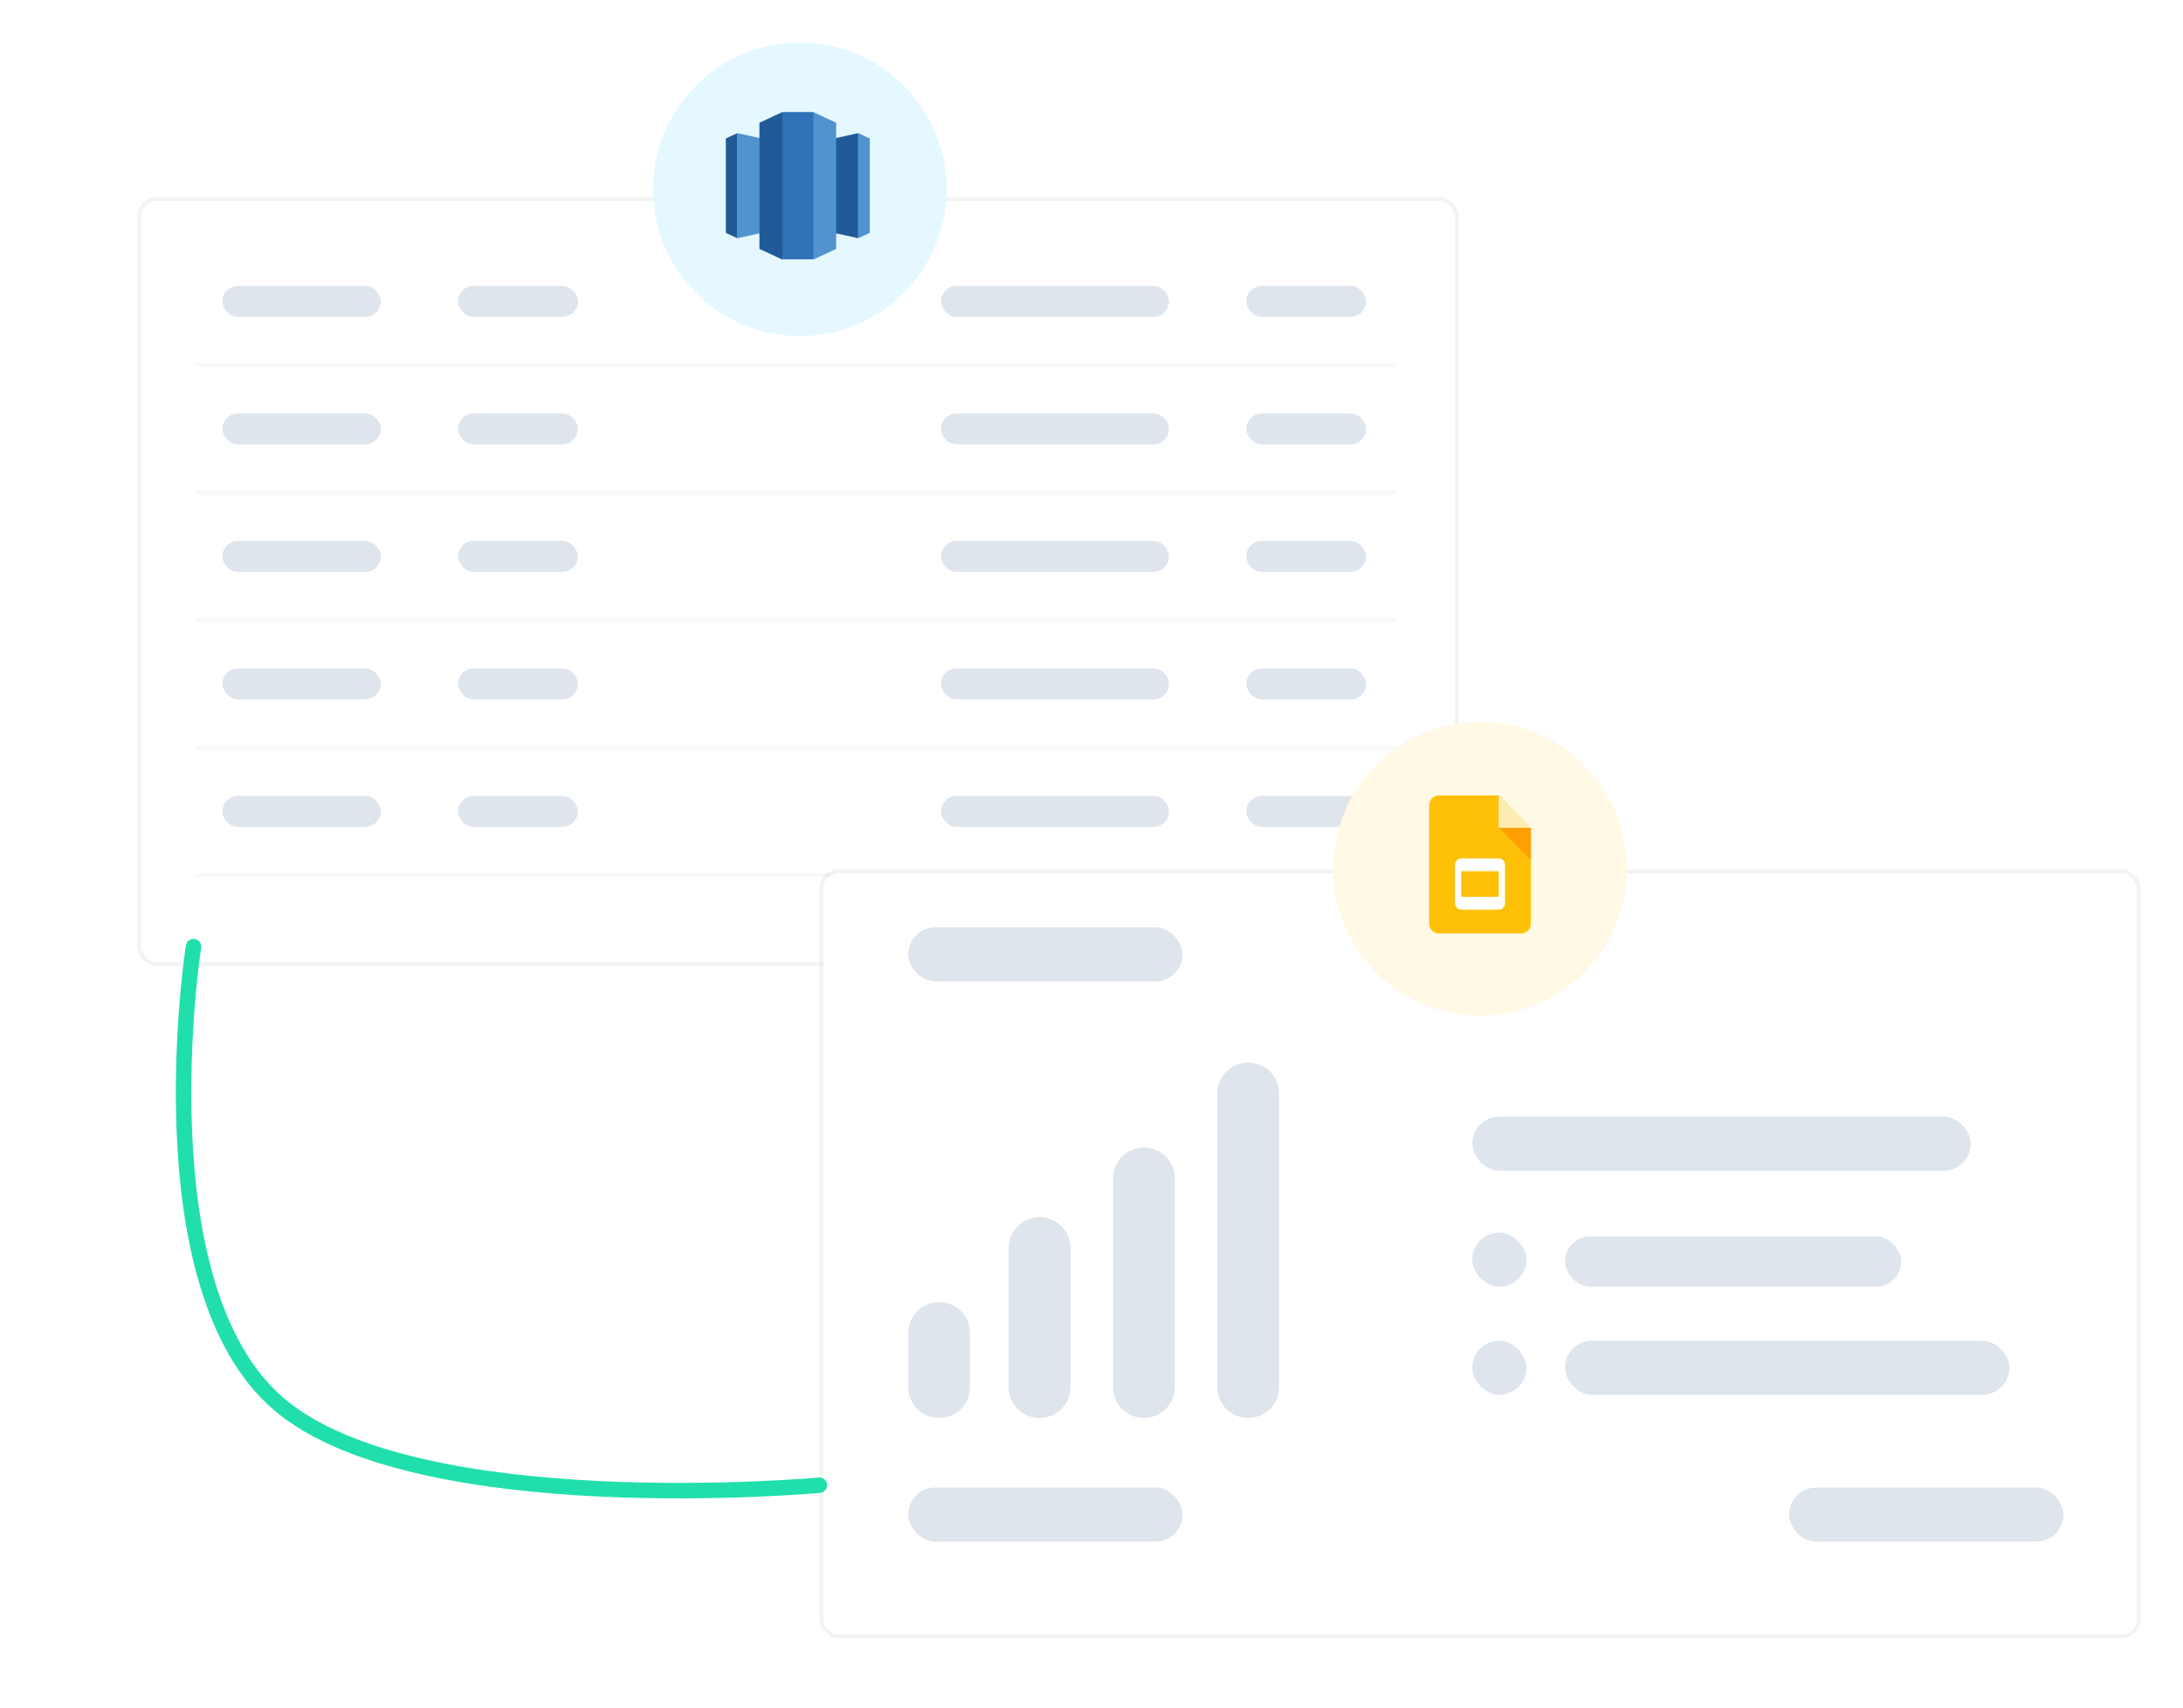 <svg width="565" height="442" viewBox="0 0 565 442" fill="none" xmlns="http://www.w3.org/2000/svg">
<g filter="url(#filter0_d)">
<g filter="url(#filter1_d)">
<rect x="36.56" y="44" width="340" height="197" rx="4" fill="white"/>
<rect x="36.06" y="43.5" width="341" height="198" rx="4.5" stroke="black" stroke-opacity="0.05"/>
</g>
<rect x="176.061" y="56.5" width="40" height="7" rx="3.5" fill="#DFE5EC" stroke="#DFE5EC"/>
<rect x="58.06" y="70.5" width="40" height="7" rx="3.5" fill="#DFE5EC" stroke="#DFE5EC"/>
<rect x="119.061" y="70.5" width="30" height="7" rx="3.5" fill="#DFE5EC" stroke="#DFE5EC"/>
<rect x="323.061" y="70.5" width="30" height="7" rx="3.5" fill="#DFE5EC" stroke="#DFE5EC"/>
<rect x="244.061" y="70.5" width="58" height="7" rx="3.5" fill="#DFE5EC" stroke="#DFE5EC"/>
<rect x="50.81" y="90.25" width="310.5" height="0.5" rx="0.25" fill="#DFE5EC" stroke="#F7F9FB" stroke-width="0.5"/>
<rect x="58.06" y="103.5" width="40" height="7" rx="3.5" fill="#DFE5EC" stroke="#DFE5EC"/>
<rect x="119.061" y="103.5" width="30" height="7" rx="3.5" fill="#DFE5EC" stroke="#DFE5EC"/>
<rect x="323.061" y="103.5" width="30" height="7" rx="3.5" fill="#DFE5EC" stroke="#DFE5EC"/>
<rect x="244.061" y="103.5" width="58" height="7" rx="3.5" fill="#DFE5EC" stroke="#DFE5EC"/>
<rect x="50.81" y="123.25" width="310.5" height="0.5" rx="0.25" fill="#DFE5EC" stroke="#F7F9FB" stroke-width="0.5"/>
<rect x="58.06" y="136.5" width="40" height="7" rx="3.5" fill="#DFE5EC" stroke="#DFE5EC"/>
<rect x="119.061" y="136.5" width="30" height="7" rx="3.5" fill="#DFE5EC" stroke="#DFE5EC"/>
<rect x="323.061" y="136.5" width="30" height="7" rx="3.5" fill="#DFE5EC" stroke="#DFE5EC"/>
<rect x="244.061" y="136.5" width="58" height="7" rx="3.5" fill="#DFE5EC" stroke="#DFE5EC"/>
<rect x="50.81" y="156.25" width="310.5" height="0.5" rx="0.25" fill="#DFE5EC" stroke="#F7F9FB" stroke-width="0.5"/>
<rect x="58.06" y="169.5" width="40" height="7" rx="3.5" fill="#DFE5EC" stroke="#DFE5EC"/>
<rect x="119.061" y="169.5" width="30" height="7" rx="3.5" fill="#DFE5EC" stroke="#DFE5EC"/>
<rect x="323.061" y="169.5" width="30" height="7" rx="3.5" fill="#DFE5EC" stroke="#DFE5EC"/>
<rect x="244.061" y="169.5" width="58" height="7" rx="3.5" fill="#DFE5EC" stroke="#DFE5EC"/>
<rect x="50.81" y="189.25" width="310.5" height="0.5" rx="0.25" fill="#DFE5EC" stroke="#F7F9FB" stroke-width="0.5"/>
<rect x="58.06" y="202.5" width="40" height="7" rx="3.5" fill="#DFE5EC" stroke="#DFE5EC"/>
<rect x="119.061" y="202.5" width="30" height="7" rx="3.5" fill="#DFE5EC" stroke="#DFE5EC"/>
<rect x="323.061" y="202.5" width="30" height="7" rx="3.5" fill="#DFE5EC" stroke="#DFE5EC"/>
<rect x="244.061" y="202.5" width="58" height="7" rx="3.5" fill="#DFE5EC" stroke="#DFE5EC"/>
<rect x="50.81" y="222.25" width="310.5" height="0.5" rx="0.25" fill="#DFE5EC" stroke="#F7F9FB" stroke-width="0.5"/>
<g filter="url(#filter2_d)">
<circle cx="207" cy="44" r="38" fill="#E6F8FF"/>
</g>
<path d="M206.482 54.199L222.127 57.657V30.455L206.482 33.913V54.199Z" fill="#205B97"/>
<path d="M222.129 30.455L225.109 31.838V56.274L222.129 57.657V30.455ZM206.484 54.199L190.84 57.657V30.455L206.484 33.913V54.199Z" fill="#5193CE"/>
<path d="M190.839 30.455L187.859 31.838V56.274L190.839 57.657V30.455Z" fill="#205B97"/>
<path d="M210.459 63.189L216.419 60.423V27.766L210.459 25L208.637 43.135L210.459 63.189Z" fill="#5193CE"/>
<path d="M202.511 63.189L196.551 60.423V27.766L202.511 25L204.333 43.135L202.511 63.189Z" fill="#205B97"/>
<path d="M202.51 25H210.538V63.112H202.51V25Z" fill="#2E73B7"/>
</g>
<g filter="url(#filter3_d)">
<g filter="url(#filter4_d)">
<rect x="213.059" y="218" width="340" height="197" rx="4" fill="white"/>
<rect x="212.559" y="217.5" width="341" height="198" rx="4.5" stroke="black" stroke-opacity="0.05"/>
</g>
<rect x="381.059" y="285" width="129" height="14" rx="7" fill="#DFE5EC"/>
<rect x="405.059" y="316" width="87" height="13" rx="6.5" fill="#DFE5EC"/>
<rect x="405.059" y="343" width="115" height="14" rx="7" fill="#DFE5EC"/>
<rect x="381.059" y="343" width="14" height="14" rx="7" fill="#DFE5EC"/>
<rect x="381.059" y="315" width="14" height="14" rx="7" fill="#DFE5EC"/>
<rect x="235.059" y="381" width="71" height="14" rx="7" fill="#DFE5EC"/>
<rect x="235.059" y="236" width="71" height="14" rx="7" fill="#DFE5EC"/>
<rect x="463.059" y="381" width="71" height="14" rx="7" fill="#DFE5EC"/>
<path d="M235.059 341C235.059 336.582 238.64 333 243.059 333C247.477 333 251.059 336.582 251.059 341V355C251.059 359.418 247.477 363 243.059 363C238.64 363 235.059 359.418 235.059 355V341Z" fill="#DFE5EC"/>
<path d="M261.059 319C261.059 314.582 264.64 311 269.059 311C273.477 311 277.059 314.582 277.059 319V355C277.059 359.418 273.477 363 269.059 363C264.64 363 261.059 359.418 261.059 355V319Z" fill="#DFE5EC"/>
<path d="M315.059 279C315.059 274.582 318.64 271 323.059 271C327.477 271 331.059 274.582 331.059 279V355C331.059 359.418 327.477 363 323.059 363C318.64 363 315.059 359.418 315.059 355V279Z" fill="#DFE5EC"/>
<path d="M288.059 301C288.059 296.582 291.64 293 296.059 293C300.477 293 304.059 296.582 304.059 301V355C304.059 359.418 300.477 363 296.059 363C291.64 363 288.059 359.418 288.059 355V301Z" fill="#DFE5EC"/>
<g filter="url(#filter5_d)">
<circle cx="383.059" cy="219.861" r="38" fill="#FFF9E6"/>
</g>
<path d="M393.752 237.589H372.364C371.001 237.589 369.896 236.447 369.896 235.037V204.417C369.896 203.007 371.001 201.865 372.364 201.865H387.993L396.219 210.371V235.037C396.219 236.447 395.115 237.589 393.752 237.589Z" fill="#FFC107"/>
<path d="M396.22 210.245H387.863V201.865L396.22 210.245Z" fill="#FFECB3"/>
<path d="M387.863 210.245L396.22 218.624V210.245H387.863Z" fill="#FFA000"/>
<path d="M387.915 218.183H378.201C377.311 218.183 376.582 218.927 376.582 219.837V229.76C376.582 230.67 377.311 231.414 378.201 231.414H387.915C388.806 231.414 389.535 230.67 389.535 229.76V219.837C389.535 218.927 388.806 218.183 387.915 218.183ZM387.915 221.491V228.107H378.201V221.491H387.915Z" fill="white"/>
</g>
<path d="M50.086 245C50.086 245 36.415 332.632 72.036 363.287C107.657 393.942 212.061 384.395 212.061 384.395" stroke="#20DFAC" stroke-width="4" stroke-linecap="round"/>
<defs>
<filter id="filter0_d" x="25.561" y="0" width="362" height="256" filterUnits="userSpaceOnUse" color-interpolation-filters="sRGB">
<feFlood flood-opacity="0" result="BackgroundImageFix"/>
<feColorMatrix in="SourceAlpha" type="matrix" values="0 0 0 0 0 0 0 0 0 0 0 0 0 0 0 0 0 0 127 0"/>
<feOffset dy="4"/>
<feGaussianBlur stdDeviation="5"/>
<feColorMatrix type="matrix" values="0 0 0 0 0 0 0 0 0 0 0 0 0 0 0 0 0 0 0.1 0"/>
<feBlend mode="normal" in2="BackgroundImageFix" result="effect1_dropShadow"/>
<feBlend mode="normal" in="SourceGraphic" in2="effect1_dropShadow" result="shape"/>
</filter>
<filter id="filter1_d" x="25.561" y="37" width="362" height="219" filterUnits="userSpaceOnUse" color-interpolation-filters="sRGB">
<feFlood flood-opacity="0" result="BackgroundImageFix"/>
<feColorMatrix in="SourceAlpha" type="matrix" values="0 0 0 0 0 0 0 0 0 0 0 0 0 0 0 0 0 0 127 0"/>
<feOffset dy="4"/>
<feGaussianBlur stdDeviation="5"/>
<feColorMatrix type="matrix" values="0 0 0 0 0 0 0 0 0 0 0 0 0 0 0 0 0 0 0.05 0"/>
<feBlend mode="normal" in2="BackgroundImageFix" result="effect1_dropShadow"/>
<feBlend mode="normal" in="SourceGraphic" in2="effect1_dropShadow" result="shape"/>
</filter>
<filter id="filter2_d" x="167" y="5" width="80" height="80" filterUnits="userSpaceOnUse" color-interpolation-filters="sRGB">
<feFlood flood-opacity="0" result="BackgroundImageFix"/>
<feColorMatrix in="SourceAlpha" type="matrix" values="0 0 0 0 0 0 0 0 0 0 0 0 0 0 0 0 0 0 127 0"/>
<feOffset dy="1"/>
<feGaussianBlur stdDeviation="1"/>
<feColorMatrix type="matrix" values="0 0 0 0 0 0 0 0 0 0 0 0 0 0 0 0 0 0 0.05 0"/>
<feBlend mode="normal" in2="BackgroundImageFix" result="effect1_dropShadow"/>
<feBlend mode="normal" in="SourceGraphic" in2="effect1_dropShadow" result="shape"/>
</filter>
<filter id="filter3_d" x="202.059" y="175.861" width="362" height="254.139" filterUnits="userSpaceOnUse" color-interpolation-filters="sRGB">
<feFlood flood-opacity="0" result="BackgroundImageFix"/>
<feColorMatrix in="SourceAlpha" type="matrix" values="0 0 0 0 0 0 0 0 0 0 0 0 0 0 0 0 0 0 127 0"/>
<feOffset dy="4"/>
<feGaussianBlur stdDeviation="5"/>
<feColorMatrix type="matrix" values="0 0 0 0 0 0 0 0 0 0 0 0 0 0 0 0 0 0 0.1 0"/>
<feBlend mode="normal" in2="BackgroundImageFix" result="effect1_dropShadow"/>
<feBlend mode="normal" in="SourceGraphic" in2="effect1_dropShadow" result="shape"/>
</filter>
<filter id="filter4_d" x="202.059" y="211" width="362" height="219" filterUnits="userSpaceOnUse" color-interpolation-filters="sRGB">
<feFlood flood-opacity="0" result="BackgroundImageFix"/>
<feColorMatrix in="SourceAlpha" type="matrix" values="0 0 0 0 0 0 0 0 0 0 0 0 0 0 0 0 0 0 127 0"/>
<feOffset dy="4"/>
<feGaussianBlur stdDeviation="5"/>
<feColorMatrix type="matrix" values="0 0 0 0 0 0 0 0 0 0 0 0 0 0 0 0 0 0 0.05 0"/>
<feBlend mode="normal" in2="BackgroundImageFix" result="effect1_dropShadow"/>
<feBlend mode="normal" in="SourceGraphic" in2="effect1_dropShadow" result="shape"/>
</filter>
<filter id="filter5_d" x="343.059" y="180.861" width="80" height="80" filterUnits="userSpaceOnUse" color-interpolation-filters="sRGB">
<feFlood flood-opacity="0" result="BackgroundImageFix"/>
<feColorMatrix in="SourceAlpha" type="matrix" values="0 0 0 0 0 0 0 0 0 0 0 0 0 0 0 0 0 0 127 0"/>
<feOffset dy="1"/>
<feGaussianBlur stdDeviation="1"/>
<feColorMatrix type="matrix" values="0 0 0 0 0 0 0 0 0 0 0 0 0 0 0 0 0 0 0.05 0"/>
<feBlend mode="normal" in2="BackgroundImageFix" result="effect1_dropShadow"/>
<feBlend mode="normal" in="SourceGraphic" in2="effect1_dropShadow" result="shape"/>
</filter>
</defs>
</svg>
